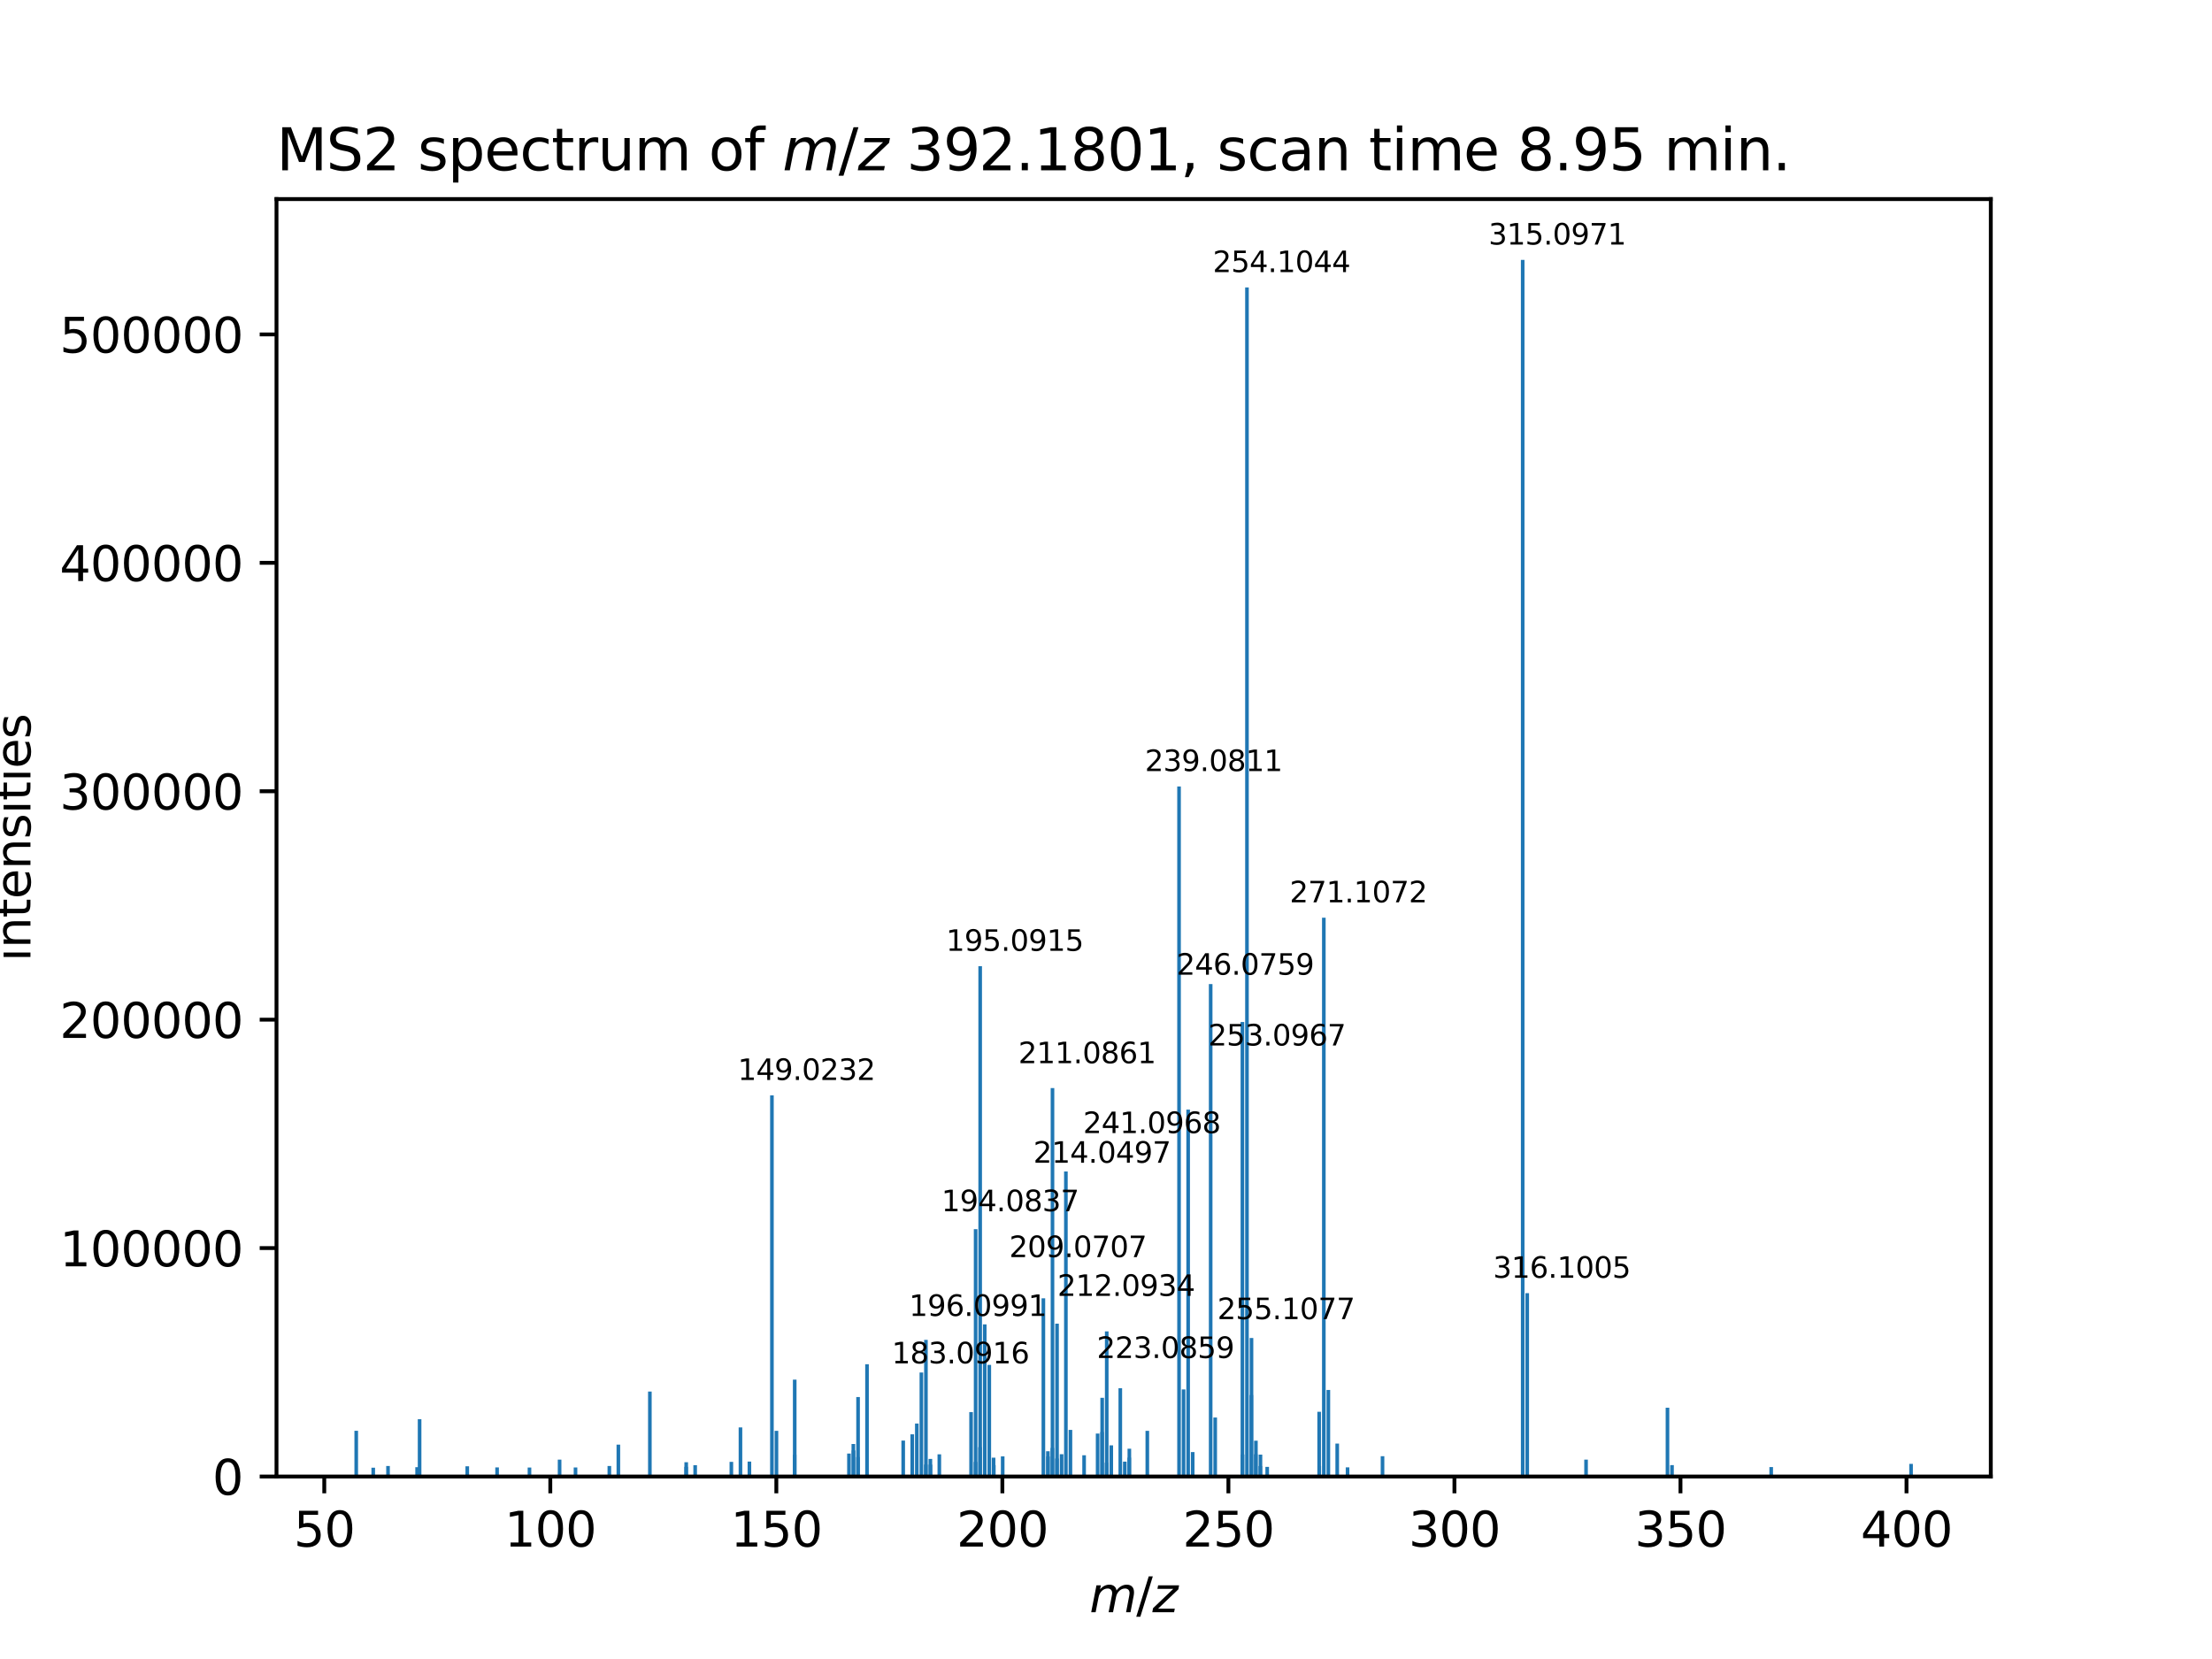 <?xml version="1.0" encoding="utf-8" standalone="no"?>
<!DOCTYPE svg PUBLIC "-//W3C//DTD SVG 1.1//EN"
  "http://www.w3.org/Graphics/SVG/1.1/DTD/svg11.dtd">
<svg xmlns:xlink="http://www.w3.org/1999/xlink" width="460.8pt" height="345.6pt" viewBox="0 0 460.8 345.6" xmlns="http://www.w3.org/2000/svg" version="1.1">
 <defs>
  <style type="text/css">*{stroke-linejoin: round; stroke-linecap: butt}</style>
 </defs>
 <g id="figure_1">
  <g id="patch_1">
   <path d="M 0 345.6 
L 460.8 345.6 
L 460.8 0 
L 0 0 
z
" style="fill: #ffffff"/>
  </g>
  <g id="axes_1">
   <g id="patch_2">
    <path d="M 57.6 307.584 
L 414.72 307.584 
L 414.72 41.472 
L 57.6 41.472 
z
" style="fill: #ffffff"/>
   </g>
   <g id="patch_3">
    <path d="M 73.833 307.584 
L 74.586 307.584 
L 74.586 298.055 
L 73.833 298.055 
z
" clip-path="url(#p0f68a27921)" style="fill: #1f77b4"/>
   </g>
   <g id="patch_4">
    <path d="M 77.375 307.584 
L 78.129 307.584 
L 78.129 305.745 
L 77.375 305.745 
z
" clip-path="url(#p0f68a27921)" style="fill: #1f77b4"/>
   </g>
   <g id="patch_5">
    <path d="M 80.454 307.584 
L 81.208 307.584 
L 81.208 305.399 
L 80.454 305.399 
z
" clip-path="url(#p0f68a27921)" style="fill: #1f77b4"/>
   </g>
   <g id="patch_6">
    <path d="M 86.513 307.584 
L 87.267 307.584 
L 87.267 305.641 
L 86.513 305.641 
z
" clip-path="url(#p0f68a27921)" style="fill: #1f77b4"/>
   </g>
   <g id="patch_7">
    <path d="M 87.032 307.584 
L 87.785 307.584 
L 87.785 295.65 
L 87.032 295.65 
z
" clip-path="url(#p0f68a27921)" style="fill: #1f77b4"/>
   </g>
   <g id="patch_8">
    <path d="M 96.962 307.584 
L 97.716 307.584 
L 97.716 305.459 
L 96.962 305.459 
z
" clip-path="url(#p0f68a27921)" style="fill: #1f77b4"/>
   </g>
   <g id="patch_9">
    <path d="M 103.177 307.584 
L 103.93 307.584 
L 103.93 305.693 
L 103.177 305.693 
z
" clip-path="url(#p0f68a27921)" style="fill: #1f77b4"/>
   </g>
   <g id="patch_10">
    <path d="M 109.923 307.584 
L 110.676 307.584 
L 110.676 305.711 
L 109.923 305.711 
z
" clip-path="url(#p0f68a27921)" style="fill: #1f77b4"/>
   </g>
   <g id="patch_11">
    <path d="M 116.196 307.584 
L 116.95 307.584 
L 116.95 304.067 
L 116.196 304.067 
z
" clip-path="url(#p0f68a27921)" style="fill: #1f77b4"/>
   </g>
   <g id="patch_12">
    <path d="M 119.513 307.584 
L 120.266 307.584 
L 120.266 305.704 
L 119.513 305.704 
z
" clip-path="url(#p0f68a27921)" style="fill: #1f77b4"/>
   </g>
   <g id="patch_13">
    <path d="M 126.56 307.584 
L 127.314 307.584 
L 127.314 305.394 
L 126.56 305.394 
z
" clip-path="url(#p0f68a27921)" style="fill: #1f77b4"/>
   </g>
   <g id="patch_14">
    <path d="M 128.438 307.584 
L 129.192 307.584 
L 129.192 300.951 
L 128.438 300.951 
z
" clip-path="url(#p0f68a27921)" style="fill: #1f77b4"/>
   </g>
   <g id="patch_15">
    <path d="M 135.002 307.584 
L 135.755 307.584 
L 135.755 289.885 
L 135.002 289.885 
z
" clip-path="url(#p0f68a27921)" style="fill: #1f77b4"/>
   </g>
   <g id="patch_16">
    <path d="M 142.56 307.584 
L 143.314 307.584 
L 143.314 305.565 
L 142.56 305.565 
z
" clip-path="url(#p0f68a27921)" style="fill: #1f77b4"/>
   </g>
   <g id="patch_17">
    <path d="M 142.574 307.584 
L 143.327 307.584 
L 143.327 304.608 
L 142.574 304.608 
z
" clip-path="url(#p0f68a27921)" style="fill: #1f77b4"/>
   </g>
   <g id="patch_18">
    <path d="M 144.439 307.584 
L 145.192 307.584 
L 145.192 305.219 
L 144.439 305.219 
z
" clip-path="url(#p0f68a27921)" style="fill: #1f77b4"/>
   </g>
   <g id="patch_19">
    <path d="M 151.978 307.584 
L 152.731 307.584 
L 152.731 304.532 
L 151.978 304.532 
z
" clip-path="url(#p0f68a27921)" style="fill: #1f77b4"/>
   </g>
   <g id="patch_20">
    <path d="M 153.875 307.584 
L 154.629 307.584 
L 154.629 297.363 
L 153.875 297.363 
z
" clip-path="url(#p0f68a27921)" style="fill: #1f77b4"/>
   </g>
   <g id="patch_21">
    <path d="M 155.74 307.584 
L 156.493 307.584 
L 156.493 304.469 
L 155.74 304.469 
z
" clip-path="url(#p0f68a27921)" style="fill: #1f77b4"/>
   </g>
   <g id="patch_22">
    <path d="M 160.428 307.584 
L 161.182 307.584 
L 161.182 228.183 
L 160.428 228.183 
z
" clip-path="url(#p0f68a27921)" style="fill: #1f77b4"/>
   </g>
   <g id="patch_23">
    <path d="M 161.373 307.584 
L 162.127 307.584 
L 162.127 298.064 
L 161.373 298.064 
z
" clip-path="url(#p0f68a27921)" style="fill: #1f77b4"/>
   </g>
   <g id="patch_24">
    <path d="M 165.162 307.584 
L 165.916 307.584 
L 165.916 303.049 
L 165.162 303.049 
z
" clip-path="url(#p0f68a27921)" style="fill: #1f77b4"/>
   </g>
   <g id="patch_25">
    <path d="M 165.176 307.584 
L 165.93 307.584 
L 165.93 287.408 
L 165.176 287.408 
z
" clip-path="url(#p0f68a27921)" style="fill: #1f77b4"/>
   </g>
   <g id="patch_26">
    <path d="M 176.477 307.584 
L 177.231 307.584 
L 177.231 302.802 
L 176.477 302.802 
z
" clip-path="url(#p0f68a27921)" style="fill: #1f77b4"/>
   </g>
   <g id="patch_27">
    <path d="M 177.389 307.584 
L 178.143 307.584 
L 178.143 300.814 
L 177.389 300.814 
z
" clip-path="url(#p0f68a27921)" style="fill: #1f77b4"/>
   </g>
   <g id="patch_28">
    <path d="M 177.426 307.584 
L 178.18 307.584 
L 178.18 302.153 
L 177.426 302.153 
z
" clip-path="url(#p0f68a27921)" style="fill: #1f77b4"/>
   </g>
   <g id="patch_29">
    <path d="M 178.363 307.584 
L 179.117 307.584 
L 179.117 303.538 
L 178.363 303.538 
z
" clip-path="url(#p0f68a27921)" style="fill: #1f77b4"/>
   </g>
   <g id="patch_30">
    <path d="M 178.375 307.584 
L 179.128 307.584 
L 179.128 291.024 
L 178.375 291.024 
z
" clip-path="url(#p0f68a27921)" style="fill: #1f77b4"/>
   </g>
   <g id="patch_31">
    <path d="M 180.24 307.584 
L 180.993 307.584 
L 180.993 284.201 
L 180.24 284.201 
z
" clip-path="url(#p0f68a27921)" style="fill: #1f77b4"/>
   </g>
   <g id="patch_32">
    <path d="M 187.778 307.584 
L 188.531 307.584 
L 188.531 300.093 
L 187.778 300.093 
z
" clip-path="url(#p0f68a27921)" style="fill: #1f77b4"/>
   </g>
   <g id="patch_33">
    <path d="M 189.664 307.584 
L 190.418 307.584 
L 190.418 298.793 
L 189.664 298.793 
z
" clip-path="url(#p0f68a27921)" style="fill: #1f77b4"/>
   </g>
   <g id="patch_34">
    <path d="M 190.614 307.584 
L 191.367 307.584 
L 191.367 296.549 
L 190.614 296.549 
z
" clip-path="url(#p0f68a27921)" style="fill: #1f77b4"/>
   </g>
   <g id="patch_35">
    <path d="M 191.563 307.584 
L 192.316 307.584 
L 192.316 285.914 
L 191.563 285.914 
z
" clip-path="url(#p0f68a27921)" style="fill: #1f77b4"/>
   </g>
   <g id="patch_36">
    <path d="M 192.489 307.584 
L 193.243 307.584 
L 193.243 305.101 
L 192.489 305.101 
z
" clip-path="url(#p0f68a27921)" style="fill: #1f77b4"/>
   </g>
   <g id="patch_37">
    <path d="M 192.512 307.584 
L 193.265 307.584 
L 193.265 279.116 
L 192.512 279.116 
z
" clip-path="url(#p0f68a27921)" style="fill: #1f77b4"/>
   </g>
   <g id="patch_38">
    <path d="M 193.438 307.584 
L 194.192 307.584 
L 194.192 303.924 
L 193.438 303.924 
z
" clip-path="url(#p0f68a27921)" style="fill: #1f77b4"/>
   </g>
   <g id="patch_39">
    <path d="M 193.459 307.584 
L 194.213 307.584 
L 194.213 305.11 
L 193.459 305.11 
z
" clip-path="url(#p0f68a27921)" style="fill: #1f77b4"/>
   </g>
   <g id="patch_40">
    <path d="M 195.303 307.584 
L 196.056 307.584 
L 196.056 302.96 
L 195.303 302.96 
z
" clip-path="url(#p0f68a27921)" style="fill: #1f77b4"/>
   </g>
   <g id="patch_41">
    <path d="M 201.915 307.584 
L 202.668 307.584 
L 202.668 294.158 
L 201.915 294.158 
z
" clip-path="url(#p0f68a27921)" style="fill: #1f77b4"/>
   </g>
   <g id="patch_42">
    <path d="M 202.844 307.584 
L 203.597 307.584 
L 203.597 304.543 
L 202.844 304.543 
z
" clip-path="url(#p0f68a27921)" style="fill: #1f77b4"/>
   </g>
   <g id="patch_43">
    <path d="M 202.864 307.584 
L 203.617 307.584 
L 203.617 256.061 
L 202.864 256.061 
z
" clip-path="url(#p0f68a27921)" style="fill: #1f77b4"/>
   </g>
   <g id="patch_44">
    <path d="M 203.778 307.584 
L 204.532 307.584 
L 204.532 301.476 
L 203.778 301.476 
z
" clip-path="url(#p0f68a27921)" style="fill: #1f77b4"/>
   </g>
   <g id="patch_45">
    <path d="M 203.813 307.584 
L 204.566 307.584 
L 204.566 201.277 
L 203.813 201.277 
z
" clip-path="url(#p0f68a27921)" style="fill: #1f77b4"/>
   </g>
   <g id="patch_46">
    <path d="M 204.762 307.584 
L 205.515 307.584 
L 205.515 275.892 
L 204.762 275.892 
z
" clip-path="url(#p0f68a27921)" style="fill: #1f77b4"/>
   </g>
   <g id="patch_47">
    <path d="M 205.711 307.584 
L 206.464 307.584 
L 206.464 284.33 
L 205.711 284.33 
z
" clip-path="url(#p0f68a27921)" style="fill: #1f77b4"/>
   </g>
   <g id="patch_48">
    <path d="M 206.603 307.584 
L 207.357 307.584 
L 207.357 303.663 
L 206.603 303.663 
z
" clip-path="url(#p0f68a27921)" style="fill: #1f77b4"/>
   </g>
   <g id="patch_49">
    <path d="M 206.656 307.584 
L 207.41 307.584 
L 207.41 305.211 
L 206.656 305.211 
z
" clip-path="url(#p0f68a27921)" style="fill: #1f77b4"/>
   </g>
   <g id="patch_50">
    <path d="M 208.501 307.584 
L 209.255 307.584 
L 209.255 303.39 
L 208.501 303.39 
z
" clip-path="url(#p0f68a27921)" style="fill: #1f77b4"/>
   </g>
   <g id="patch_51">
    <path d="M 216.978 307.584 
L 217.731 307.584 
L 217.731 270.464 
L 216.978 270.464 
z
" clip-path="url(#p0f68a27921)" style="fill: #1f77b4"/>
   </g>
   <g id="patch_52">
    <path d="M 217.922 307.584 
L 218.675 307.584 
L 218.675 302.317 
L 217.922 302.317 
z
" clip-path="url(#p0f68a27921)" style="fill: #1f77b4"/>
   </g>
   <g id="patch_53">
    <path d="M 217.939 307.584 
L 218.692 307.584 
L 218.692 303.41 
L 217.939 303.41 
z
" clip-path="url(#p0f68a27921)" style="fill: #1f77b4"/>
   </g>
   <g id="patch_54">
    <path d="M 218.855 307.584 
L 219.608 307.584 
L 219.608 301.635 
L 218.855 301.635 
z
" clip-path="url(#p0f68a27921)" style="fill: #1f77b4"/>
   </g>
   <g id="patch_55">
    <path d="M 218.876 307.584 
L 219.629 307.584 
L 219.629 226.67 
L 218.876 226.67 
z
" clip-path="url(#p0f68a27921)" style="fill: #1f77b4"/>
   </g>
   <g id="patch_56">
    <path d="M 219.802 307.584 
L 220.556 307.584 
L 220.556 303.838 
L 219.802 303.838 
z
" clip-path="url(#p0f68a27921)" style="fill: #1f77b4"/>
   </g>
   <g id="patch_57">
    <path d="M 219.824 307.584 
L 220.578 307.584 
L 220.578 275.744 
L 219.824 275.744 
z
" clip-path="url(#p0f68a27921)" style="fill: #1f77b4"/>
   </g>
   <g id="patch_58">
    <path d="M 220.771 307.584 
L 221.524 307.584 
L 221.524 302.931 
L 220.771 302.931 
z
" clip-path="url(#p0f68a27921)" style="fill: #1f77b4"/>
   </g>
   <g id="patch_59">
    <path d="M 221.667 307.584 
L 222.42 307.584 
L 222.42 244.041 
L 221.667 244.041 
z
" clip-path="url(#p0f68a27921)" style="fill: #1f77b4"/>
   </g>
   <g id="patch_60">
    <path d="M 222.614 307.584 
L 223.367 307.584 
L 223.367 297.875 
L 222.614 297.875 
z
" clip-path="url(#p0f68a27921)" style="fill: #1f77b4"/>
   </g>
   <g id="patch_61">
    <path d="M 225.463 307.584 
L 226.216 307.584 
L 226.216 303.163 
L 225.463 303.163 
z
" clip-path="url(#p0f68a27921)" style="fill: #1f77b4"/>
   </g>
   <g id="patch_62">
    <path d="M 228.279 307.584 
L 229.032 307.584 
L 229.032 298.635 
L 228.279 298.635 
z
" clip-path="url(#p0f68a27921)" style="fill: #1f77b4"/>
   </g>
   <g id="patch_63">
    <path d="M 229.205 307.584 
L 229.959 307.584 
L 229.959 298.329 
L 229.205 298.329 
z
" clip-path="url(#p0f68a27921)" style="fill: #1f77b4"/>
   </g>
   <g id="patch_64">
    <path d="M 229.227 307.584 
L 229.981 307.584 
L 229.981 291.189 
L 229.227 291.189 
z
" clip-path="url(#p0f68a27921)" style="fill: #1f77b4"/>
   </g>
   <g id="patch_65">
    <path d="M 230.143 307.584 
L 230.896 307.584 
L 230.896 304.695 
L 230.143 304.695 
z
" clip-path="url(#p0f68a27921)" style="fill: #1f77b4"/>
   </g>
   <g id="patch_66">
    <path d="M 230.176 307.584 
L 230.93 307.584 
L 230.93 277.348 
L 230.176 277.348 
z
" clip-path="url(#p0f68a27921)" style="fill: #1f77b4"/>
   </g>
   <g id="patch_67">
    <path d="M 231.122 307.584 
L 231.875 307.584 
L 231.875 301.095 
L 231.122 301.095 
z
" clip-path="url(#p0f68a27921)" style="fill: #1f77b4"/>
   </g>
   <g id="patch_68">
    <path d="M 233.002 307.584 
L 233.756 307.584 
L 233.756 289.185 
L 233.002 289.185 
z
" clip-path="url(#p0f68a27921)" style="fill: #1f77b4"/>
   </g>
   <g id="patch_69">
    <path d="M 233.94 307.584 
L 234.693 307.584 
L 234.693 304.483 
L 233.94 304.483 
z
" clip-path="url(#p0f68a27921)" style="fill: #1f77b4"/>
   </g>
   <g id="patch_70">
    <path d="M 234.866 307.584 
L 235.62 307.584 
L 235.62 303.646 
L 234.866 303.646 
z
" clip-path="url(#p0f68a27921)" style="fill: #1f77b4"/>
   </g>
   <g id="patch_71">
    <path d="M 234.888 307.584 
L 235.641 307.584 
L 235.641 301.788 
L 234.888 301.788 
z
" clip-path="url(#p0f68a27921)" style="fill: #1f77b4"/>
   </g>
   <g id="patch_72">
    <path d="M 238.628 307.584 
L 239.381 307.584 
L 239.381 298.071 
L 238.628 298.071 
z
" clip-path="url(#p0f68a27921)" style="fill: #1f77b4"/>
   </g>
   <g id="patch_73">
    <path d="M 245.24 307.584 
L 245.993 307.584 
L 245.993 163.83 
L 245.24 163.83 
z
" clip-path="url(#p0f68a27921)" style="fill: #1f77b4"/>
   </g>
   <g id="patch_74">
    <path d="M 246.184 307.584 
L 246.937 307.584 
L 246.937 289.448 
L 246.184 289.448 
z
" clip-path="url(#p0f68a27921)" style="fill: #1f77b4"/>
   </g>
   <g id="patch_75">
    <path d="M 247.138 307.584 
L 247.892 307.584 
L 247.892 231.146 
L 247.138 231.146 
z
" clip-path="url(#p0f68a27921)" style="fill: #1f77b4"/>
   </g>
   <g id="patch_76">
    <path d="M 248.082 307.584 
L 248.836 307.584 
L 248.836 302.495 
L 248.082 302.495 
z
" clip-path="url(#p0f68a27921)" style="fill: #1f77b4"/>
   </g>
   <g id="patch_77">
    <path d="M 251.827 307.584 
L 252.581 307.584 
L 252.581 205.003 
L 251.827 205.003 
z
" clip-path="url(#p0f68a27921)" style="fill: #1f77b4"/>
   </g>
   <g id="patch_78">
    <path d="M 252.772 307.584 
L 253.525 307.584 
L 253.525 295.288 
L 252.772 295.288 
z
" clip-path="url(#p0f68a27921)" style="fill: #1f77b4"/>
   </g>
   <g id="patch_79">
    <path d="M 258.439 307.584 
L 259.192 307.584 
L 259.192 212.899 
L 258.439 212.899 
z
" clip-path="url(#p0f68a27921)" style="fill: #1f77b4"/>
   </g>
   <g id="patch_80">
    <path d="M 258.464 307.584 
L 259.217 307.584 
L 259.217 302.999 
L 258.464 302.999 
z
" clip-path="url(#p0f68a27921)" style="fill: #1f77b4"/>
   </g>
   <g id="patch_81">
    <path d="M 259.388 307.584 
L 260.141 307.584 
L 260.141 59.884 
L 259.388 59.884 
z
" clip-path="url(#p0f68a27921)" style="fill: #1f77b4"/>
   </g>
   <g id="patch_82">
    <path d="M 260.303 307.584 
L 261.057 307.584 
L 261.057 290.606 
L 260.303 290.606 
z
" clip-path="url(#p0f68a27921)" style="fill: #1f77b4"/>
   </g>
   <g id="patch_83">
    <path d="M 260.333 307.584 
L 261.086 307.584 
L 261.086 278.725 
L 260.333 278.725 
z
" clip-path="url(#p0f68a27921)" style="fill: #1f77b4"/>
   </g>
   <g id="patch_84">
    <path d="M 261.229 307.584 
L 261.982 307.584 
L 261.982 302.953 
L 261.229 302.953 
z
" clip-path="url(#p0f68a27921)" style="fill: #1f77b4"/>
   </g>
   <g id="patch_85">
    <path d="M 261.252 307.584 
L 262.005 307.584 
L 262.005 300.118 
L 261.252 300.118 
z
" clip-path="url(#p0f68a27921)" style="fill: #1f77b4"/>
   </g>
   <g id="patch_86">
    <path d="M 262.176 307.584 
L 262.929 307.584 
L 262.929 305.407 
L 262.176 305.407 
z
" clip-path="url(#p0f68a27921)" style="fill: #1f77b4"/>
   </g>
   <g id="patch_87">
    <path d="M 262.2 307.584 
L 262.953 307.584 
L 262.953 303.017 
L 262.2 303.017 
z
" clip-path="url(#p0f68a27921)" style="fill: #1f77b4"/>
   </g>
   <g id="patch_88">
    <path d="M 263.604 307.584 
L 264.357 307.584 
L 264.357 305.583 
L 263.604 305.583 
z
" clip-path="url(#p0f68a27921)" style="fill: #1f77b4"/>
   </g>
   <g id="patch_89">
    <path d="M 274.428 307.584 
L 275.181 307.584 
L 275.181 294.105 
L 274.428 294.105 
z
" clip-path="url(#p0f68a27921)" style="fill: #1f77b4"/>
   </g>
   <g id="patch_90">
    <path d="M 274.451 307.584 
L 275.205 307.584 
L 275.205 305.398 
L 274.451 305.398 
z
" clip-path="url(#p0f68a27921)" style="fill: #1f77b4"/>
   </g>
   <g id="patch_91">
    <path d="M 275.4 307.584 
L 276.154 307.584 
L 276.154 191.177 
L 275.4 191.177 
z
" clip-path="url(#p0f68a27921)" style="fill: #1f77b4"/>
   </g>
   <g id="patch_92">
    <path d="M 276.345 307.584 
L 277.098 307.584 
L 277.098 289.557 
L 276.345 289.557 
z
" clip-path="url(#p0f68a27921)" style="fill: #1f77b4"/>
   </g>
   <g id="patch_93">
    <path d="M 278.191 307.584 
L 278.944 307.584 
L 278.944 300.724 
L 278.191 300.724 
z
" clip-path="url(#p0f68a27921)" style="fill: #1f77b4"/>
   </g>
   <g id="patch_94">
    <path d="M 280.342 307.584 
L 281.095 307.584 
L 281.095 305.678 
L 280.342 305.678 
z
" clip-path="url(#p0f68a27921)" style="fill: #1f77b4"/>
   </g>
   <g id="patch_95">
    <path d="M 287.627 307.584 
L 288.38 307.584 
L 288.38 303.358 
L 287.627 303.358 
z
" clip-path="url(#p0f68a27921)" style="fill: #1f77b4"/>
   </g>
   <g id="patch_96">
    <path d="M 316.827 307.584 
L 317.581 307.584 
L 317.581 54.144 
L 316.827 54.144 
z
" clip-path="url(#p0f68a27921)" style="fill: #1f77b4"/>
   </g>
   <g id="patch_97">
    <path d="M 317.772 307.584 
L 318.526 307.584 
L 318.526 269.389 
L 317.772 269.389 
z
" clip-path="url(#p0f68a27921)" style="fill: #1f77b4"/>
   </g>
   <g id="patch_98">
    <path d="M 330.027 307.584 
L 330.781 307.584 
L 330.781 304.065 
L 330.027 304.065 
z
" clip-path="url(#p0f68a27921)" style="fill: #1f77b4"/>
   </g>
   <g id="patch_99">
    <path d="M 346.989 307.584 
L 347.742 307.584 
L 347.742 293.257 
L 346.989 293.257 
z
" clip-path="url(#p0f68a27921)" style="fill: #1f77b4"/>
   </g>
   <g id="patch_100">
    <path d="M 347.934 307.584 
L 348.687 307.584 
L 348.687 305.206 
L 347.934 305.206 
z
" clip-path="url(#p0f68a27921)" style="fill: #1f77b4"/>
   </g>
   <g id="patch_101">
    <path d="M 368.597 307.584 
L 369.35 307.584 
L 369.35 305.611 
L 368.597 305.611 
z
" clip-path="url(#p0f68a27921)" style="fill: #1f77b4"/>
   </g>
   <g id="patch_102">
    <path d="M 397.734 307.584 
L 398.487 307.584 
L 398.487 304.946 
L 397.734 304.946 
z
" clip-path="url(#p0f68a27921)" style="fill: #1f77b4"/>
   </g>
   <g id="matplotlib.axis_1">
    <g id="xtick_1">
     <g id="line2d_1">
      <defs>
       <path id="m43e2f3f7ad" d="M 0 0 
L 0 3.5 
" style="stroke: #000000; stroke-width: 0.8"/>
      </defs>
      <g>
       <use xlink:href="#m43e2f3f7ad" x="67.551" y="307.584" style="stroke: #000000; stroke-width: 0.8"/>
      </g>
     </g>
     <g id="text_1">
      <!-- 50 -->
      <g transform="translate(61.188 322.182) scale(0.1 -0.1)">
       <defs>
        <path id="DejaVuSans-35" d="M 691 4666 
L 3169 4666 
L 3169 4134 
L 1269 4134 
L 1269 2991 
Q 1406 3038 1543 3061 
Q 1681 3084 1819 3084 
Q 2600 3084 3056 2656 
Q 3513 2228 3513 1497 
Q 3513 744 3044 326 
Q 2575 -91 1722 -91 
Q 1428 -91 1123 -41 
Q 819 9 494 109 
L 494 744 
Q 775 591 1075 516 
Q 1375 441 1709 441 
Q 2250 441 2565 725 
Q 2881 1009 2881 1497 
Q 2881 1984 2565 2268 
Q 2250 2553 1709 2553 
Q 1456 2553 1204 2497 
Q 953 2441 691 2322 
L 691 4666 
z
" transform="scale(0.016)"/>
        <path id="DejaVuSans-30" d="M 2034 4250 
Q 1547 4250 1301 3770 
Q 1056 3291 1056 2328 
Q 1056 1369 1301 889 
Q 1547 409 2034 409 
Q 2525 409 2770 889 
Q 3016 1369 3016 2328 
Q 3016 3291 2770 3770 
Q 2525 4250 2034 4250 
z
M 2034 4750 
Q 2819 4750 3233 4129 
Q 3647 3509 3647 2328 
Q 3647 1150 3233 529 
Q 2819 -91 2034 -91 
Q 1250 -91 836 529 
Q 422 1150 422 2328 
Q 422 3509 836 4129 
Q 1250 4750 2034 4750 
z
" transform="scale(0.016)"/>
       </defs>
       <use xlink:href="#DejaVuSans-35"/>
       <use xlink:href="#DejaVuSans-30" x="63.623"/>
      </g>
     </g>
    </g>
    <g id="xtick_2">
     <g id="line2d_2">
      <g>
       <use xlink:href="#m43e2f3f7ad" x="114.638" y="307.584" style="stroke: #000000; stroke-width: 0.8"/>
      </g>
     </g>
     <g id="text_2">
      <!-- 100 -->
      <g transform="translate(105.094 322.182) scale(0.1 -0.1)">
       <defs>
        <path id="DejaVuSans-31" d="M 794 531 
L 1825 531 
L 1825 4091 
L 703 3866 
L 703 4441 
L 1819 4666 
L 2450 4666 
L 2450 531 
L 3481 531 
L 3481 0 
L 794 0 
L 794 531 
z
" transform="scale(0.016)"/>
       </defs>
       <use xlink:href="#DejaVuSans-31"/>
       <use xlink:href="#DejaVuSans-30" x="63.623"/>
       <use xlink:href="#DejaVuSans-30" x="127.246"/>
      </g>
     </g>
    </g>
    <g id="xtick_3">
     <g id="line2d_3">
      <g>
       <use xlink:href="#m43e2f3f7ad" x="161.725" y="307.584" style="stroke: #000000; stroke-width: 0.8"/>
      </g>
     </g>
     <g id="text_3">
      <!-- 150 -->
      <g transform="translate(152.181 322.182) scale(0.1 -0.1)">
       <use xlink:href="#DejaVuSans-31"/>
       <use xlink:href="#DejaVuSans-35" x="63.623"/>
       <use xlink:href="#DejaVuSans-30" x="127.246"/>
      </g>
     </g>
    </g>
    <g id="xtick_4">
     <g id="line2d_4">
      <g>
       <use xlink:href="#m43e2f3f7ad" x="208.812" y="307.584" style="stroke: #000000; stroke-width: 0.8"/>
      </g>
     </g>
     <g id="text_4">
      <!-- 200 -->
      <g transform="translate(199.268 322.182) scale(0.1 -0.1)">
       <defs>
        <path id="DejaVuSans-32" d="M 1228 531 
L 3431 531 
L 3431 0 
L 469 0 
L 469 531 
Q 828 903 1448 1529 
Q 2069 2156 2228 2338 
Q 2531 2678 2651 2914 
Q 2772 3150 2772 3378 
Q 2772 3750 2511 3984 
Q 2250 4219 1831 4219 
Q 1534 4219 1204 4116 
Q 875 4013 500 3803 
L 500 4441 
Q 881 4594 1212 4672 
Q 1544 4750 1819 4750 
Q 2544 4750 2975 4387 
Q 3406 4025 3406 3419 
Q 3406 3131 3298 2873 
Q 3191 2616 2906 2266 
Q 2828 2175 2409 1742 
Q 1991 1309 1228 531 
z
" transform="scale(0.016)"/>
       </defs>
       <use xlink:href="#DejaVuSans-32"/>
       <use xlink:href="#DejaVuSans-30" x="63.623"/>
       <use xlink:href="#DejaVuSans-30" x="127.246"/>
      </g>
     </g>
    </g>
    <g id="xtick_5">
     <g id="line2d_5">
      <g>
       <use xlink:href="#m43e2f3f7ad" x="255.899" y="307.584" style="stroke: #000000; stroke-width: 0.8"/>
      </g>
     </g>
     <g id="text_5">
      <!-- 250 -->
      <g transform="translate(246.356 322.182) scale(0.1 -0.1)">
       <use xlink:href="#DejaVuSans-32"/>
       <use xlink:href="#DejaVuSans-35" x="63.623"/>
       <use xlink:href="#DejaVuSans-30" x="127.246"/>
      </g>
     </g>
    </g>
    <g id="xtick_6">
     <g id="line2d_6">
      <g>
       <use xlink:href="#m43e2f3f7ad" x="302.986" y="307.584" style="stroke: #000000; stroke-width: 0.8"/>
      </g>
     </g>
     <g id="text_6">
      <!-- 300 -->
      <g transform="translate(293.443 322.182) scale(0.1 -0.1)">
       <defs>
        <path id="DejaVuSans-33" d="M 2597 2516 
Q 3050 2419 3304 2112 
Q 3559 1806 3559 1356 
Q 3559 666 3084 287 
Q 2609 -91 1734 -91 
Q 1441 -91 1130 -33 
Q 819 25 488 141 
L 488 750 
Q 750 597 1062 519 
Q 1375 441 1716 441 
Q 2309 441 2620 675 
Q 2931 909 2931 1356 
Q 2931 1769 2642 2001 
Q 2353 2234 1838 2234 
L 1294 2234 
L 1294 2753 
L 1863 2753 
Q 2328 2753 2575 2939 
Q 2822 3125 2822 3475 
Q 2822 3834 2567 4026 
Q 2313 4219 1838 4219 
Q 1578 4219 1281 4162 
Q 984 4106 628 3988 
L 628 4550 
Q 988 4650 1302 4700 
Q 1616 4750 1894 4750 
Q 2613 4750 3031 4423 
Q 3450 4097 3450 3541 
Q 3450 3153 3228 2886 
Q 3006 2619 2597 2516 
z
" transform="scale(0.016)"/>
       </defs>
       <use xlink:href="#DejaVuSans-33"/>
       <use xlink:href="#DejaVuSans-30" x="63.623"/>
       <use xlink:href="#DejaVuSans-30" x="127.246"/>
      </g>
     </g>
    </g>
    <g id="xtick_7">
     <g id="line2d_7">
      <g>
       <use xlink:href="#m43e2f3f7ad" x="350.074" y="307.584" style="stroke: #000000; stroke-width: 0.8"/>
      </g>
     </g>
     <g id="text_7">
      <!-- 350 -->
      <g transform="translate(340.53 322.182) scale(0.1 -0.1)">
       <use xlink:href="#DejaVuSans-33"/>
       <use xlink:href="#DejaVuSans-35" x="63.623"/>
       <use xlink:href="#DejaVuSans-30" x="127.246"/>
      </g>
     </g>
    </g>
    <g id="xtick_8">
     <g id="line2d_8">
      <g>
       <use xlink:href="#m43e2f3f7ad" x="397.161" y="307.584" style="stroke: #000000; stroke-width: 0.8"/>
      </g>
     </g>
     <g id="text_8">
      <!-- 400 -->
      <g transform="translate(387.617 322.182) scale(0.1 -0.1)">
       <defs>
        <path id="DejaVuSans-34" d="M 2419 4116 
L 825 1625 
L 2419 1625 
L 2419 4116 
z
M 2253 4666 
L 3047 4666 
L 3047 1625 
L 3713 1625 
L 3713 1100 
L 3047 1100 
L 3047 0 
L 2419 0 
L 2419 1100 
L 313 1100 
L 313 1709 
L 2253 4666 
z
" transform="scale(0.016)"/>
       </defs>
       <use xlink:href="#DejaVuSans-34"/>
       <use xlink:href="#DejaVuSans-30" x="63.623"/>
       <use xlink:href="#DejaVuSans-30" x="127.246"/>
      </g>
     </g>
    </g>
    <g id="text_9">
     <!-- ${m/z}$ -->
     <g transform="translate(226.96 335.861) scale(0.1 -0.1)">
      <defs>
       <path id="DejaVuSans-Oblique-6d" d="M 5747 2113 
L 5338 0 
L 4763 0 
L 5166 2094 
Q 5191 2228 5203 2325 
Q 5216 2422 5216 2491 
Q 5216 2772 5059 2928 
Q 4903 3084 4622 3084 
Q 4203 3084 3875 2770 
Q 3547 2456 3450 1953 
L 3066 0 
L 2491 0 
L 2900 2094 
Q 2925 2209 2937 2307 
Q 2950 2406 2950 2484 
Q 2950 2769 2794 2926 
Q 2638 3084 2363 3084 
Q 1938 3084 1609 2770 
Q 1281 2456 1184 1953 
L 800 0 
L 225 0 
L 909 3500 
L 1484 3500 
L 1375 2956 
Q 1609 3263 1923 3423 
Q 2238 3584 2597 3584 
Q 2978 3584 3223 3384 
Q 3469 3184 3519 2828 
Q 3781 3197 4126 3390 
Q 4472 3584 4856 3584 
Q 5306 3584 5551 3325 
Q 5797 3066 5797 2591 
Q 5797 2488 5784 2364 
Q 5772 2241 5747 2113 
z
" transform="scale(0.016)"/>
       <path id="DejaVuSans-2f" d="M 1625 4666 
L 2156 4666 
L 531 -594 
L 0 -594 
L 1625 4666 
z
" transform="scale(0.016)"/>
       <path id="DejaVuSans-Oblique-7a" d="M 744 3500 
L 3475 3500 
L 3372 2975 
L 738 459 
L 2913 459 
L 2822 0 
L -19 0 
L 84 525 
L 2719 3041 
L 653 3041 
L 744 3500 
z
" transform="scale(0.016)"/>
      </defs>
      <use xlink:href="#DejaVuSans-Oblique-6d" transform="translate(0 0.094)"/>
      <use xlink:href="#DejaVuSans-2f" transform="translate(97.412 0.094)"/>
      <use xlink:href="#DejaVuSans-Oblique-7a" transform="translate(131.104 0.094)"/>
     </g>
    </g>
   </g>
   <g id="matplotlib.axis_2">
    <g id="ytick_1">
     <g id="line2d_9">
      <defs>
       <path id="mf59c4b14f5" d="M 0 0 
L -3.5 0 
" style="stroke: #000000; stroke-width: 0.8"/>
      </defs>
      <g>
       <use xlink:href="#mf59c4b14f5" x="57.6" y="307.584" style="stroke: #000000; stroke-width: 0.8"/>
      </g>
     </g>
     <g id="text_10">
      <!-- 0 -->
      <g transform="translate(44.237 311.383) scale(0.1 -0.1)">
       <use xlink:href="#DejaVuSans-30"/>
      </g>
     </g>
    </g>
    <g id="ytick_2">
     <g id="line2d_10">
      <g>
       <use xlink:href="#mf59c4b14f5" x="57.6" y="260" style="stroke: #000000; stroke-width: 0.8"/>
      </g>
     </g>
     <g id="text_11">
      <!-- 100000 -->
      <g transform="translate(12.425 263.799) scale(0.1 -0.1)">
       <use xlink:href="#DejaVuSans-31"/>
       <use xlink:href="#DejaVuSans-30" x="63.623"/>
       <use xlink:href="#DejaVuSans-30" x="127.246"/>
       <use xlink:href="#DejaVuSans-30" x="190.869"/>
       <use xlink:href="#DejaVuSans-30" x="254.492"/>
       <use xlink:href="#DejaVuSans-30" x="318.115"/>
      </g>
     </g>
    </g>
    <g id="ytick_3">
     <g id="line2d_11">
      <g>
       <use xlink:href="#mf59c4b14f5" x="57.6" y="212.416" style="stroke: #000000; stroke-width: 0.8"/>
      </g>
     </g>
     <g id="text_12">
      <!-- 200000 -->
      <g transform="translate(12.425 216.215) scale(0.1 -0.1)">
       <use xlink:href="#DejaVuSans-32"/>
       <use xlink:href="#DejaVuSans-30" x="63.623"/>
       <use xlink:href="#DejaVuSans-30" x="127.246"/>
       <use xlink:href="#DejaVuSans-30" x="190.869"/>
       <use xlink:href="#DejaVuSans-30" x="254.492"/>
       <use xlink:href="#DejaVuSans-30" x="318.115"/>
      </g>
     </g>
    </g>
    <g id="ytick_4">
     <g id="line2d_12">
      <g>
       <use xlink:href="#mf59c4b14f5" x="57.6" y="164.832" style="stroke: #000000; stroke-width: 0.8"/>
      </g>
     </g>
     <g id="text_13">
      <!-- 300000 -->
      <g transform="translate(12.425 168.632) scale(0.1 -0.1)">
       <use xlink:href="#DejaVuSans-33"/>
       <use xlink:href="#DejaVuSans-30" x="63.623"/>
       <use xlink:href="#DejaVuSans-30" x="127.246"/>
       <use xlink:href="#DejaVuSans-30" x="190.869"/>
       <use xlink:href="#DejaVuSans-30" x="254.492"/>
       <use xlink:href="#DejaVuSans-30" x="318.115"/>
      </g>
     </g>
    </g>
    <g id="ytick_5">
     <g id="line2d_13">
      <g>
       <use xlink:href="#mf59c4b14f5" x="57.6" y="117.248" style="stroke: #000000; stroke-width: 0.8"/>
      </g>
     </g>
     <g id="text_14">
      <!-- 400000 -->
      <g transform="translate(12.425 121.048) scale(0.1 -0.1)">
       <use xlink:href="#DejaVuSans-34"/>
       <use xlink:href="#DejaVuSans-30" x="63.623"/>
       <use xlink:href="#DejaVuSans-30" x="127.246"/>
       <use xlink:href="#DejaVuSans-30" x="190.869"/>
       <use xlink:href="#DejaVuSans-30" x="254.492"/>
       <use xlink:href="#DejaVuSans-30" x="318.115"/>
      </g>
     </g>
    </g>
    <g id="ytick_6">
     <g id="line2d_14">
      <g>
       <use xlink:href="#mf59c4b14f5" x="57.6" y="69.665" style="stroke: #000000; stroke-width: 0.8"/>
      </g>
     </g>
     <g id="text_15">
      <!-- 500000 -->
      <g transform="translate(12.425 73.464) scale(0.1 -0.1)">
       <use xlink:href="#DejaVuSans-35"/>
       <use xlink:href="#DejaVuSans-30" x="63.623"/>
       <use xlink:href="#DejaVuSans-30" x="127.246"/>
       <use xlink:href="#DejaVuSans-30" x="190.869"/>
       <use xlink:href="#DejaVuSans-30" x="254.492"/>
       <use xlink:href="#DejaVuSans-30" x="318.115"/>
      </g>
     </g>
    </g>
    <g id="text_16">
     <!-- intensities -->
     <g transform="translate(6.345 200.315) rotate(-90) scale(0.1 -0.1)">
      <defs>
       <path id="DejaVuSans-69" d="M 603 3500 
L 1178 3500 
L 1178 0 
L 603 0 
L 603 3500 
z
M 603 4863 
L 1178 4863 
L 1178 4134 
L 603 4134 
L 603 4863 
z
" transform="scale(0.016)"/>
       <path id="DejaVuSans-6e" d="M 3513 2113 
L 3513 0 
L 2938 0 
L 2938 2094 
Q 2938 2591 2744 2837 
Q 2550 3084 2163 3084 
Q 1697 3084 1428 2787 
Q 1159 2491 1159 1978 
L 1159 0 
L 581 0 
L 581 3500 
L 1159 3500 
L 1159 2956 
Q 1366 3272 1645 3428 
Q 1925 3584 2291 3584 
Q 2894 3584 3203 3211 
Q 3513 2838 3513 2113 
z
" transform="scale(0.016)"/>
       <path id="DejaVuSans-74" d="M 1172 4494 
L 1172 3500 
L 2356 3500 
L 2356 3053 
L 1172 3053 
L 1172 1153 
Q 1172 725 1289 603 
Q 1406 481 1766 481 
L 2356 481 
L 2356 0 
L 1766 0 
Q 1100 0 847 248 
Q 594 497 594 1153 
L 594 3053 
L 172 3053 
L 172 3500 
L 594 3500 
L 594 4494 
L 1172 4494 
z
" transform="scale(0.016)"/>
       <path id="DejaVuSans-65" d="M 3597 1894 
L 3597 1613 
L 953 1613 
Q 991 1019 1311 708 
Q 1631 397 2203 397 
Q 2534 397 2845 478 
Q 3156 559 3463 722 
L 3463 178 
Q 3153 47 2828 -22 
Q 2503 -91 2169 -91 
Q 1331 -91 842 396 
Q 353 884 353 1716 
Q 353 2575 817 3079 
Q 1281 3584 2069 3584 
Q 2775 3584 3186 3129 
Q 3597 2675 3597 1894 
z
M 3022 2063 
Q 3016 2534 2758 2815 
Q 2500 3097 2075 3097 
Q 1594 3097 1305 2825 
Q 1016 2553 972 2059 
L 3022 2063 
z
" transform="scale(0.016)"/>
       <path id="DejaVuSans-73" d="M 2834 3397 
L 2834 2853 
Q 2591 2978 2328 3040 
Q 2066 3103 1784 3103 
Q 1356 3103 1142 2972 
Q 928 2841 928 2578 
Q 928 2378 1081 2264 
Q 1234 2150 1697 2047 
L 1894 2003 
Q 2506 1872 2764 1633 
Q 3022 1394 3022 966 
Q 3022 478 2636 193 
Q 2250 -91 1575 -91 
Q 1294 -91 989 -36 
Q 684 19 347 128 
L 347 722 
Q 666 556 975 473 
Q 1284 391 1588 391 
Q 1994 391 2212 530 
Q 2431 669 2431 922 
Q 2431 1156 2273 1281 
Q 2116 1406 1581 1522 
L 1381 1569 
Q 847 1681 609 1914 
Q 372 2147 372 2553 
Q 372 3047 722 3315 
Q 1072 3584 1716 3584 
Q 2034 3584 2315 3537 
Q 2597 3491 2834 3397 
z
" transform="scale(0.016)"/>
      </defs>
      <use xlink:href="#DejaVuSans-69"/>
      <use xlink:href="#DejaVuSans-6e" x="27.783"/>
      <use xlink:href="#DejaVuSans-74" x="91.162"/>
      <use xlink:href="#DejaVuSans-65" x="130.371"/>
      <use xlink:href="#DejaVuSans-6e" x="191.895"/>
      <use xlink:href="#DejaVuSans-73" x="255.273"/>
      <use xlink:href="#DejaVuSans-69" x="307.373"/>
      <use xlink:href="#DejaVuSans-74" x="335.156"/>
      <use xlink:href="#DejaVuSans-69" x="374.365"/>
      <use xlink:href="#DejaVuSans-65" x="402.148"/>
      <use xlink:href="#DejaVuSans-73" x="463.672"/>
     </g>
    </g>
   </g>
   <g id="patch_103">
    <path d="M 57.6 307.584 
L 57.6 41.472 
" style="fill: none; stroke: #000000; stroke-width: 0.8; stroke-linejoin: miter; stroke-linecap: square"/>
   </g>
   <g id="patch_104">
    <path d="M 414.72 307.584 
L 414.72 41.472 
" style="fill: none; stroke: #000000; stroke-width: 0.8; stroke-linejoin: miter; stroke-linecap: square"/>
   </g>
   <g id="patch_105">
    <path d="M 57.6 307.584 
L 414.72 307.584 
" style="fill: none; stroke: #000000; stroke-width: 0.8; stroke-linejoin: miter; stroke-linecap: square"/>
   </g>
   <g id="patch_106">
    <path d="M 57.6 41.472 
L 414.72 41.472 
" style="fill: none; stroke: #000000; stroke-width: 0.8; stroke-linejoin: miter; stroke-linecap: square"/>
   </g>
   <g id="text_17">
    <!-- 149.0232 -->
    <g transform="translate(153.69 224.978) scale(0.06 -0.06)">
     <defs>
      <path id="DejaVuSans-39" d="M 703 97 
L 703 672 
Q 941 559 1184 500 
Q 1428 441 1663 441 
Q 2288 441 2617 861 
Q 2947 1281 2994 2138 
Q 2813 1869 2534 1725 
Q 2256 1581 1919 1581 
Q 1219 1581 811 2004 
Q 403 2428 403 3163 
Q 403 3881 828 4315 
Q 1253 4750 1959 4750 
Q 2769 4750 3195 4129 
Q 3622 3509 3622 2328 
Q 3622 1225 3098 567 
Q 2575 -91 1691 -91 
Q 1453 -91 1209 -44 
Q 966 3 703 97 
z
M 1959 2075 
Q 2384 2075 2632 2365 
Q 2881 2656 2881 3163 
Q 2881 3666 2632 3958 
Q 2384 4250 1959 4250 
Q 1534 4250 1286 3958 
Q 1038 3666 1038 3163 
Q 1038 2656 1286 2365 
Q 1534 2075 1959 2075 
z
" transform="scale(0.016)"/>
      <path id="DejaVuSans-2e" d="M 684 794 
L 1344 794 
L 1344 0 
L 684 0 
L 684 794 
z
" transform="scale(0.016)"/>
     </defs>
     <use xlink:href="#DejaVuSans-31"/>
     <use xlink:href="#DejaVuSans-34" x="63.623"/>
     <use xlink:href="#DejaVuSans-39" x="127.246"/>
     <use xlink:href="#DejaVuSans-2e" x="190.869"/>
     <use xlink:href="#DejaVuSans-30" x="222.656"/>
     <use xlink:href="#DejaVuSans-32" x="286.279"/>
     <use xlink:href="#DejaVuSans-33" x="349.902"/>
     <use xlink:href="#DejaVuSans-32" x="413.525"/>
    </g>
   </g>
   <g id="text_18">
    <!-- 183.0916 -->
    <g transform="translate(185.774 284.011) scale(0.06 -0.06)">
     <defs>
      <path id="DejaVuSans-38" d="M 2034 2216 
Q 1584 2216 1326 1975 
Q 1069 1734 1069 1313 
Q 1069 891 1326 650 
Q 1584 409 2034 409 
Q 2484 409 2743 651 
Q 3003 894 3003 1313 
Q 3003 1734 2745 1975 
Q 2488 2216 2034 2216 
z
M 1403 2484 
Q 997 2584 770 2862 
Q 544 3141 544 3541 
Q 544 4100 942 4425 
Q 1341 4750 2034 4750 
Q 2731 4750 3128 4425 
Q 3525 4100 3525 3541 
Q 3525 3141 3298 2862 
Q 3072 2584 2669 2484 
Q 3125 2378 3379 2068 
Q 3634 1759 3634 1313 
Q 3634 634 3220 271 
Q 2806 -91 2034 -91 
Q 1263 -91 848 271 
Q 434 634 434 1313 
Q 434 1759 690 2068 
Q 947 2378 1403 2484 
z
M 1172 3481 
Q 1172 3119 1398 2916 
Q 1625 2713 2034 2713 
Q 2441 2713 2670 2916 
Q 2900 3119 2900 3481 
Q 2900 3844 2670 4047 
Q 2441 4250 2034 4250 
Q 1625 4250 1398 4047 
Q 1172 3844 1172 3481 
z
" transform="scale(0.016)"/>
      <path id="DejaVuSans-36" d="M 2113 2584 
Q 1688 2584 1439 2293 
Q 1191 2003 1191 1497 
Q 1191 994 1439 701 
Q 1688 409 2113 409 
Q 2538 409 2786 701 
Q 3034 994 3034 1497 
Q 3034 2003 2786 2293 
Q 2538 2584 2113 2584 
z
M 3366 4563 
L 3366 3988 
Q 3128 4100 2886 4159 
Q 2644 4219 2406 4219 
Q 1781 4219 1451 3797 
Q 1122 3375 1075 2522 
Q 1259 2794 1537 2939 
Q 1816 3084 2150 3084 
Q 2853 3084 3261 2657 
Q 3669 2231 3669 1497 
Q 3669 778 3244 343 
Q 2819 -91 2113 -91 
Q 1303 -91 875 529 
Q 447 1150 447 2328 
Q 447 3434 972 4092 
Q 1497 4750 2381 4750 
Q 2619 4750 2861 4703 
Q 3103 4656 3366 4563 
z
" transform="scale(0.016)"/>
     </defs>
     <use xlink:href="#DejaVuSans-31"/>
     <use xlink:href="#DejaVuSans-38" x="63.623"/>
     <use xlink:href="#DejaVuSans-33" x="127.246"/>
     <use xlink:href="#DejaVuSans-2e" x="190.869"/>
     <use xlink:href="#DejaVuSans-30" x="222.656"/>
     <use xlink:href="#DejaVuSans-39" x="286.279"/>
     <use xlink:href="#DejaVuSans-31" x="349.902"/>
     <use xlink:href="#DejaVuSans-36" x="413.525"/>
    </g>
   </g>
   <g id="text_19">
    <!-- 194.0837 -->
    <g transform="translate(196.126 252.317) scale(0.06 -0.06)">
     <defs>
      <path id="DejaVuSans-37" d="M 525 4666 
L 3525 4666 
L 3525 4397 
L 1831 0 
L 1172 0 
L 2766 4134 
L 525 4134 
L 525 4666 
z
" transform="scale(0.016)"/>
     </defs>
     <use xlink:href="#DejaVuSans-31"/>
     <use xlink:href="#DejaVuSans-39" x="63.623"/>
     <use xlink:href="#DejaVuSans-34" x="127.246"/>
     <use xlink:href="#DejaVuSans-2e" x="190.869"/>
     <use xlink:href="#DejaVuSans-30" x="222.656"/>
     <use xlink:href="#DejaVuSans-38" x="286.279"/>
     <use xlink:href="#DejaVuSans-33" x="349.902"/>
     <use xlink:href="#DejaVuSans-37" x="413.525"/>
    </g>
   </g>
   <g id="text_20">
    <!-- 195.0915 -->
    <g transform="translate(197.075 198.073) scale(0.06 -0.06)">
     <use xlink:href="#DejaVuSans-31"/>
     <use xlink:href="#DejaVuSans-39" x="63.623"/>
     <use xlink:href="#DejaVuSans-35" x="127.246"/>
     <use xlink:href="#DejaVuSans-2e" x="190.869"/>
     <use xlink:href="#DejaVuSans-30" x="222.656"/>
     <use xlink:href="#DejaVuSans-39" x="286.279"/>
     <use xlink:href="#DejaVuSans-31" x="349.902"/>
     <use xlink:href="#DejaVuSans-35" x="413.525"/>
    </g>
   </g>
   <g id="text_21">
    <!-- 196.0991 -->
    <g transform="translate(189.384 274.133) scale(0.06 -0.06)">
     <use xlink:href="#DejaVuSans-31"/>
     <use xlink:href="#DejaVuSans-39" x="63.623"/>
     <use xlink:href="#DejaVuSans-36" x="127.246"/>
     <use xlink:href="#DejaVuSans-2e" x="190.869"/>
     <use xlink:href="#DejaVuSans-30" x="222.656"/>
     <use xlink:href="#DejaVuSans-39" x="286.279"/>
     <use xlink:href="#DejaVuSans-39" x="349.902"/>
     <use xlink:href="#DejaVuSans-31" x="413.525"/>
    </g>
   </g>
   <g id="text_22">
    <!-- 209.0707 -->
    <g transform="translate(210.24 261.878) scale(0.06 -0.06)">
     <use xlink:href="#DejaVuSans-32"/>
     <use xlink:href="#DejaVuSans-30" x="63.623"/>
     <use xlink:href="#DejaVuSans-39" x="127.246"/>
     <use xlink:href="#DejaVuSans-2e" x="190.869"/>
     <use xlink:href="#DejaVuSans-30" x="222.656"/>
     <use xlink:href="#DejaVuSans-37" x="286.279"/>
     <use xlink:href="#DejaVuSans-30" x="349.902"/>
     <use xlink:href="#DejaVuSans-37" x="413.525"/>
    </g>
   </g>
   <g id="text_23">
    <!-- 211.0861 -->
    <g transform="translate(212.138 221.485) scale(0.06 -0.06)">
     <use xlink:href="#DejaVuSans-32"/>
     <use xlink:href="#DejaVuSans-31" x="63.623"/>
     <use xlink:href="#DejaVuSans-31" x="127.246"/>
     <use xlink:href="#DejaVuSans-2e" x="190.869"/>
     <use xlink:href="#DejaVuSans-30" x="222.656"/>
     <use xlink:href="#DejaVuSans-38" x="286.279"/>
     <use xlink:href="#DejaVuSans-36" x="349.902"/>
     <use xlink:href="#DejaVuSans-31" x="413.525"/>
    </g>
   </g>
   <g id="text_24">
    <!-- 212.0934 -->
    <g transform="translate(220.286 269.956) scale(0.06 -0.06)">
     <use xlink:href="#DejaVuSans-32"/>
     <use xlink:href="#DejaVuSans-31" x="63.623"/>
     <use xlink:href="#DejaVuSans-32" x="127.246"/>
     <use xlink:href="#DejaVuSans-2e" x="190.869"/>
     <use xlink:href="#DejaVuSans-30" x="222.656"/>
     <use xlink:href="#DejaVuSans-39" x="286.279"/>
     <use xlink:href="#DejaVuSans-33" x="349.902"/>
     <use xlink:href="#DejaVuSans-34" x="413.525"/>
    </g>
   </g>
   <g id="text_25">
    <!-- 214.0497 -->
    <g transform="translate(215.261 242.22) scale(0.06 -0.06)">
     <use xlink:href="#DejaVuSans-32"/>
     <use xlink:href="#DejaVuSans-31" x="63.623"/>
     <use xlink:href="#DejaVuSans-34" x="127.246"/>
     <use xlink:href="#DejaVuSans-2e" x="190.869"/>
     <use xlink:href="#DejaVuSans-30" x="222.656"/>
     <use xlink:href="#DejaVuSans-34" x="286.279"/>
     <use xlink:href="#DejaVuSans-39" x="349.902"/>
     <use xlink:href="#DejaVuSans-37" x="413.525"/>
    </g>
   </g>
   <g id="text_26">
    <!-- 223.0859 -->
    <g transform="translate(228.478 282.896) scale(0.06 -0.06)">
     <use xlink:href="#DejaVuSans-32"/>
     <use xlink:href="#DejaVuSans-32" x="63.623"/>
     <use xlink:href="#DejaVuSans-33" x="127.246"/>
     <use xlink:href="#DejaVuSans-2e" x="190.869"/>
     <use xlink:href="#DejaVuSans-30" x="222.656"/>
     <use xlink:href="#DejaVuSans-38" x="286.279"/>
     <use xlink:href="#DejaVuSans-35" x="349.902"/>
     <use xlink:href="#DejaVuSans-39" x="413.525"/>
    </g>
   </g>
   <g id="text_27">
    <!-- 239.0811 -->
    <g transform="translate(238.502 160.625) scale(0.06 -0.06)">
     <use xlink:href="#DejaVuSans-32"/>
     <use xlink:href="#DejaVuSans-33" x="63.623"/>
     <use xlink:href="#DejaVuSans-39" x="127.246"/>
     <use xlink:href="#DejaVuSans-2e" x="190.869"/>
     <use xlink:href="#DejaVuSans-30" x="222.656"/>
     <use xlink:href="#DejaVuSans-38" x="286.279"/>
     <use xlink:href="#DejaVuSans-31" x="349.902"/>
     <use xlink:href="#DejaVuSans-31" x="413.525"/>
    </g>
   </g>
   <g id="text_28">
    <!-- 241.0968 -->
    <g transform="translate(225.628 236.042) scale(0.06 -0.06)">
     <use xlink:href="#DejaVuSans-32"/>
     <use xlink:href="#DejaVuSans-34" x="63.623"/>
     <use xlink:href="#DejaVuSans-31" x="127.246"/>
     <use xlink:href="#DejaVuSans-2e" x="190.869"/>
     <use xlink:href="#DejaVuSans-30" x="222.656"/>
     <use xlink:href="#DejaVuSans-39" x="286.279"/>
     <use xlink:href="#DejaVuSans-36" x="349.902"/>
     <use xlink:href="#DejaVuSans-38" x="413.525"/>
    </g>
   </g>
   <g id="text_29">
    <!-- 246.0759 -->
    <g transform="translate(245.089 203.049) scale(0.06 -0.06)">
     <use xlink:href="#DejaVuSans-32"/>
     <use xlink:href="#DejaVuSans-34" x="63.623"/>
     <use xlink:href="#DejaVuSans-36" x="127.246"/>
     <use xlink:href="#DejaVuSans-2e" x="190.869"/>
     <use xlink:href="#DejaVuSans-30" x="222.656"/>
     <use xlink:href="#DejaVuSans-37" x="286.279"/>
     <use xlink:href="#DejaVuSans-35" x="349.902"/>
     <use xlink:href="#DejaVuSans-39" x="413.525"/>
    </g>
   </g>
   <g id="text_30">
    <!-- 253.0967 -->
    <g transform="translate(251.701 217.795) scale(0.06 -0.06)">
     <use xlink:href="#DejaVuSans-32"/>
     <use xlink:href="#DejaVuSans-35" x="63.623"/>
     <use xlink:href="#DejaVuSans-33" x="127.246"/>
     <use xlink:href="#DejaVuSans-2e" x="190.869"/>
     <use xlink:href="#DejaVuSans-30" x="222.656"/>
     <use xlink:href="#DejaVuSans-39" x="286.279"/>
     <use xlink:href="#DejaVuSans-36" x="349.902"/>
     <use xlink:href="#DejaVuSans-37" x="413.525"/>
    </g>
   </g>
   <g id="text_31">
    <!-- 254.1044 -->
    <g transform="translate(252.65 56.68) scale(0.06 -0.06)">
     <use xlink:href="#DejaVuSans-32"/>
     <use xlink:href="#DejaVuSans-35" x="63.623"/>
     <use xlink:href="#DejaVuSans-34" x="127.246"/>
     <use xlink:href="#DejaVuSans-2e" x="190.869"/>
     <use xlink:href="#DejaVuSans-31" x="222.656"/>
     <use xlink:href="#DejaVuSans-30" x="286.279"/>
     <use xlink:href="#DejaVuSans-34" x="349.902"/>
     <use xlink:href="#DejaVuSans-34" x="413.525"/>
    </g>
   </g>
   <g id="text_32">
    <!-- 255.1077 -->
    <g transform="translate(253.595 274.801) scale(0.06 -0.06)">
     <use xlink:href="#DejaVuSans-32"/>
     <use xlink:href="#DejaVuSans-35" x="63.623"/>
     <use xlink:href="#DejaVuSans-35" x="127.246"/>
     <use xlink:href="#DejaVuSans-2e" x="190.869"/>
     <use xlink:href="#DejaVuSans-31" x="222.656"/>
     <use xlink:href="#DejaVuSans-30" x="286.279"/>
     <use xlink:href="#DejaVuSans-37" x="349.902"/>
     <use xlink:href="#DejaVuSans-37" x="413.525"/>
    </g>
   </g>
   <g id="text_33">
    <!-- 271.1072 -->
    <g transform="translate(268.662 187.972) scale(0.06 -0.06)">
     <use xlink:href="#DejaVuSans-32"/>
     <use xlink:href="#DejaVuSans-37" x="63.623"/>
     <use xlink:href="#DejaVuSans-31" x="127.246"/>
     <use xlink:href="#DejaVuSans-2e" x="190.869"/>
     <use xlink:href="#DejaVuSans-31" x="222.656"/>
     <use xlink:href="#DejaVuSans-30" x="286.279"/>
     <use xlink:href="#DejaVuSans-37" x="349.902"/>
     <use xlink:href="#DejaVuSans-32" x="413.525"/>
    </g>
   </g>
   <g id="text_34">
    <!-- 315.0971 -->
    <g transform="translate(310.089 50.94) scale(0.06 -0.06)">
     <use xlink:href="#DejaVuSans-33"/>
     <use xlink:href="#DejaVuSans-31" x="63.623"/>
     <use xlink:href="#DejaVuSans-35" x="127.246"/>
     <use xlink:href="#DejaVuSans-2e" x="190.869"/>
     <use xlink:href="#DejaVuSans-30" x="222.656"/>
     <use xlink:href="#DejaVuSans-39" x="286.279"/>
     <use xlink:href="#DejaVuSans-37" x="349.902"/>
     <use xlink:href="#DejaVuSans-31" x="413.525"/>
    </g>
   </g>
   <g id="text_35">
    <!-- 316.1005 -->
    <g transform="translate(311.034 266.185) scale(0.06 -0.06)">
     <use xlink:href="#DejaVuSans-33"/>
     <use xlink:href="#DejaVuSans-31" x="63.623"/>
     <use xlink:href="#DejaVuSans-36" x="127.246"/>
     <use xlink:href="#DejaVuSans-2e" x="190.869"/>
     <use xlink:href="#DejaVuSans-31" x="222.656"/>
     <use xlink:href="#DejaVuSans-30" x="286.279"/>
     <use xlink:href="#DejaVuSans-30" x="349.902"/>
     <use xlink:href="#DejaVuSans-35" x="413.525"/>
    </g>
   </g>
   <g id="text_36">
    <!-- MS2 spectrum of ${m/z}$ 392.1801, scan time 8.95 min. -->
    <g transform="translate(57.6 35.472) scale(0.12 -0.12)">
     <defs>
      <path id="DejaVuSans-4d" d="M 628 4666 
L 1569 4666 
L 2759 1491 
L 3956 4666 
L 4897 4666 
L 4897 0 
L 4281 0 
L 4281 4097 
L 3078 897 
L 2444 897 
L 1241 4097 
L 1241 0 
L 628 0 
L 628 4666 
z
" transform="scale(0.016)"/>
      <path id="DejaVuSans-53" d="M 3425 4513 
L 3425 3897 
Q 3066 4069 2747 4153 
Q 2428 4238 2131 4238 
Q 1616 4238 1336 4038 
Q 1056 3838 1056 3469 
Q 1056 3159 1242 3001 
Q 1428 2844 1947 2747 
L 2328 2669 
Q 3034 2534 3370 2195 
Q 3706 1856 3706 1288 
Q 3706 609 3251 259 
Q 2797 -91 1919 -91 
Q 1588 -91 1214 -16 
Q 841 59 441 206 
L 441 856 
Q 825 641 1194 531 
Q 1563 422 1919 422 
Q 2459 422 2753 634 
Q 3047 847 3047 1241 
Q 3047 1584 2836 1778 
Q 2625 1972 2144 2069 
L 1759 2144 
Q 1053 2284 737 2584 
Q 422 2884 422 3419 
Q 422 4038 858 4394 
Q 1294 4750 2059 4750 
Q 2388 4750 2728 4690 
Q 3069 4631 3425 4513 
z
" transform="scale(0.016)"/>
      <path id="DejaVuSans-20" transform="scale(0.016)"/>
      <path id="DejaVuSans-70" d="M 1159 525 
L 1159 -1331 
L 581 -1331 
L 581 3500 
L 1159 3500 
L 1159 2969 
Q 1341 3281 1617 3432 
Q 1894 3584 2278 3584 
Q 2916 3584 3314 3078 
Q 3713 2572 3713 1747 
Q 3713 922 3314 415 
Q 2916 -91 2278 -91 
Q 1894 -91 1617 61 
Q 1341 213 1159 525 
z
M 3116 1747 
Q 3116 2381 2855 2742 
Q 2594 3103 2138 3103 
Q 1681 3103 1420 2742 
Q 1159 2381 1159 1747 
Q 1159 1113 1420 752 
Q 1681 391 2138 391 
Q 2594 391 2855 752 
Q 3116 1113 3116 1747 
z
" transform="scale(0.016)"/>
      <path id="DejaVuSans-63" d="M 3122 3366 
L 3122 2828 
Q 2878 2963 2633 3030 
Q 2388 3097 2138 3097 
Q 1578 3097 1268 2742 
Q 959 2388 959 1747 
Q 959 1106 1268 751 
Q 1578 397 2138 397 
Q 2388 397 2633 464 
Q 2878 531 3122 666 
L 3122 134 
Q 2881 22 2623 -34 
Q 2366 -91 2075 -91 
Q 1284 -91 818 406 
Q 353 903 353 1747 
Q 353 2603 823 3093 
Q 1294 3584 2113 3584 
Q 2378 3584 2631 3529 
Q 2884 3475 3122 3366 
z
" transform="scale(0.016)"/>
      <path id="DejaVuSans-72" d="M 2631 2963 
Q 2534 3019 2420 3045 
Q 2306 3072 2169 3072 
Q 1681 3072 1420 2755 
Q 1159 2438 1159 1844 
L 1159 0 
L 581 0 
L 581 3500 
L 1159 3500 
L 1159 2956 
Q 1341 3275 1631 3429 
Q 1922 3584 2338 3584 
Q 2397 3584 2469 3576 
Q 2541 3569 2628 3553 
L 2631 2963 
z
" transform="scale(0.016)"/>
      <path id="DejaVuSans-75" d="M 544 1381 
L 544 3500 
L 1119 3500 
L 1119 1403 
Q 1119 906 1312 657 
Q 1506 409 1894 409 
Q 2359 409 2629 706 
Q 2900 1003 2900 1516 
L 2900 3500 
L 3475 3500 
L 3475 0 
L 2900 0 
L 2900 538 
Q 2691 219 2414 64 
Q 2138 -91 1772 -91 
Q 1169 -91 856 284 
Q 544 659 544 1381 
z
M 1991 3584 
L 1991 3584 
z
" transform="scale(0.016)"/>
      <path id="DejaVuSans-6d" d="M 3328 2828 
Q 3544 3216 3844 3400 
Q 4144 3584 4550 3584 
Q 5097 3584 5394 3201 
Q 5691 2819 5691 2113 
L 5691 0 
L 5113 0 
L 5113 2094 
Q 5113 2597 4934 2840 
Q 4756 3084 4391 3084 
Q 3944 3084 3684 2787 
Q 3425 2491 3425 1978 
L 3425 0 
L 2847 0 
L 2847 2094 
Q 2847 2600 2669 2842 
Q 2491 3084 2119 3084 
Q 1678 3084 1418 2786 
Q 1159 2488 1159 1978 
L 1159 0 
L 581 0 
L 581 3500 
L 1159 3500 
L 1159 2956 
Q 1356 3278 1631 3431 
Q 1906 3584 2284 3584 
Q 2666 3584 2933 3390 
Q 3200 3197 3328 2828 
z
" transform="scale(0.016)"/>
      <path id="DejaVuSans-6f" d="M 1959 3097 
Q 1497 3097 1228 2736 
Q 959 2375 959 1747 
Q 959 1119 1226 758 
Q 1494 397 1959 397 
Q 2419 397 2687 759 
Q 2956 1122 2956 1747 
Q 2956 2369 2687 2733 
Q 2419 3097 1959 3097 
z
M 1959 3584 
Q 2709 3584 3137 3096 
Q 3566 2609 3566 1747 
Q 3566 888 3137 398 
Q 2709 -91 1959 -91 
Q 1206 -91 779 398 
Q 353 888 353 1747 
Q 353 2609 779 3096 
Q 1206 3584 1959 3584 
z
" transform="scale(0.016)"/>
      <path id="DejaVuSans-66" d="M 2375 4863 
L 2375 4384 
L 1825 4384 
Q 1516 4384 1395 4259 
Q 1275 4134 1275 3809 
L 1275 3500 
L 2222 3500 
L 2222 3053 
L 1275 3053 
L 1275 0 
L 697 0 
L 697 3053 
L 147 3053 
L 147 3500 
L 697 3500 
L 697 3744 
Q 697 4328 969 4595 
Q 1241 4863 1831 4863 
L 2375 4863 
z
" transform="scale(0.016)"/>
      <path id="DejaVuSans-2c" d="M 750 794 
L 1409 794 
L 1409 256 
L 897 -744 
L 494 -744 
L 750 256 
L 750 794 
z
" transform="scale(0.016)"/>
      <path id="DejaVuSans-61" d="M 2194 1759 
Q 1497 1759 1228 1600 
Q 959 1441 959 1056 
Q 959 750 1161 570 
Q 1363 391 1709 391 
Q 2188 391 2477 730 
Q 2766 1069 2766 1631 
L 2766 1759 
L 2194 1759 
z
M 3341 1997 
L 3341 0 
L 2766 0 
L 2766 531 
Q 2569 213 2275 61 
Q 1981 -91 1556 -91 
Q 1019 -91 701 211 
Q 384 513 384 1019 
Q 384 1609 779 1909 
Q 1175 2209 1959 2209 
L 2766 2209 
L 2766 2266 
Q 2766 2663 2505 2880 
Q 2244 3097 1772 3097 
Q 1472 3097 1187 3025 
Q 903 2953 641 2809 
L 641 3341 
Q 956 3463 1253 3523 
Q 1550 3584 1831 3584 
Q 2591 3584 2966 3190 
Q 3341 2797 3341 1997 
z
" transform="scale(0.016)"/>
     </defs>
     <use xlink:href="#DejaVuSans-4d" transform="translate(0 0.016)"/>
     <use xlink:href="#DejaVuSans-53" transform="translate(86.279 0.016)"/>
     <use xlink:href="#DejaVuSans-32" transform="translate(149.756 0.016)"/>
     <use xlink:href="#DejaVuSans-20" transform="translate(213.379 0.016)"/>
     <use xlink:href="#DejaVuSans-73" transform="translate(245.166 0.016)"/>
     <use xlink:href="#DejaVuSans-70" transform="translate(297.266 0.016)"/>
     <use xlink:href="#DejaVuSans-65" transform="translate(360.742 0.016)"/>
     <use xlink:href="#DejaVuSans-63" transform="translate(422.266 0.016)"/>
     <use xlink:href="#DejaVuSans-74" transform="translate(477.246 0.016)"/>
     <use xlink:href="#DejaVuSans-72" transform="translate(516.455 0.016)"/>
     <use xlink:href="#DejaVuSans-75" transform="translate(557.568 0.016)"/>
     <use xlink:href="#DejaVuSans-6d" transform="translate(620.947 0.016)"/>
     <use xlink:href="#DejaVuSans-20" transform="translate(718.359 0.016)"/>
     <use xlink:href="#DejaVuSans-6f" transform="translate(750.146 0.016)"/>
     <use xlink:href="#DejaVuSans-66" transform="translate(811.328 0.016)"/>
     <use xlink:href="#DejaVuSans-20" transform="translate(846.533 0.016)"/>
     <use xlink:href="#DejaVuSans-Oblique-6d" transform="translate(878.32 0.016)"/>
     <use xlink:href="#DejaVuSans-2f" transform="translate(975.732 0.016)"/>
     <use xlink:href="#DejaVuSans-Oblique-7a" transform="translate(1009.424 0.016)"/>
     <use xlink:href="#DejaVuSans-20" transform="translate(1061.914 0.016)"/>
     <use xlink:href="#DejaVuSans-33" transform="translate(1093.701 0.016)"/>
     <use xlink:href="#DejaVuSans-39" transform="translate(1157.324 0.016)"/>
     <use xlink:href="#DejaVuSans-32" transform="translate(1219.197 0.016)"/>
     <use xlink:href="#DejaVuSans-2e" transform="translate(1282.82 0.016)"/>
     <use xlink:href="#DejaVuSans-31" transform="translate(1314.607 0.016)"/>
     <use xlink:href="#DejaVuSans-38" transform="translate(1378.23 0.016)"/>
     <use xlink:href="#DejaVuSans-30" transform="translate(1441.854 0.016)"/>
     <use xlink:href="#DejaVuSans-31" transform="translate(1505.477 0.016)"/>
     <use xlink:href="#DejaVuSans-2c" transform="translate(1569.1 0.016)"/>
     <use xlink:href="#DejaVuSans-20" transform="translate(1600.887 0.016)"/>
     <use xlink:href="#DejaVuSans-73" transform="translate(1632.674 0.016)"/>
     <use xlink:href="#DejaVuSans-63" transform="translate(1684.773 0.016)"/>
     <use xlink:href="#DejaVuSans-61" transform="translate(1739.754 0.016)"/>
     <use xlink:href="#DejaVuSans-6e" transform="translate(1801.033 0.016)"/>
     <use xlink:href="#DejaVuSans-20" transform="translate(1864.412 0.016)"/>
     <use xlink:href="#DejaVuSans-74" transform="translate(1896.199 0.016)"/>
     <use xlink:href="#DejaVuSans-69" transform="translate(1935.408 0.016)"/>
     <use xlink:href="#DejaVuSans-6d" transform="translate(1963.191 0.016)"/>
     <use xlink:href="#DejaVuSans-65" transform="translate(2060.604 0.016)"/>
     <use xlink:href="#DejaVuSans-20" transform="translate(2122.127 0.016)"/>
     <use xlink:href="#DejaVuSans-38" transform="translate(2153.914 0.016)"/>
     <use xlink:href="#DejaVuSans-2e" transform="translate(2217.537 0.016)"/>
     <use xlink:href="#DejaVuSans-39" transform="translate(2249.324 0.016)"/>
     <use xlink:href="#DejaVuSans-35" transform="translate(2312.947 0.016)"/>
     <use xlink:href="#DejaVuSans-20" transform="translate(2376.57 0.016)"/>
     <use xlink:href="#DejaVuSans-6d" transform="translate(2408.357 0.016)"/>
     <use xlink:href="#DejaVuSans-69" transform="translate(2505.77 0.016)"/>
     <use xlink:href="#DejaVuSans-6e" transform="translate(2533.553 0.016)"/>
     <use xlink:href="#DejaVuSans-2e" transform="translate(2596.932 0.016)"/>
    </g>
   </g>
  </g>
 </g>
 <defs>
  <clipPath id="p0f68a27921">
   <rect x="57.6" y="41.472" width="357.12" height="266.112"/>
  </clipPath>
 </defs>
</svg>
